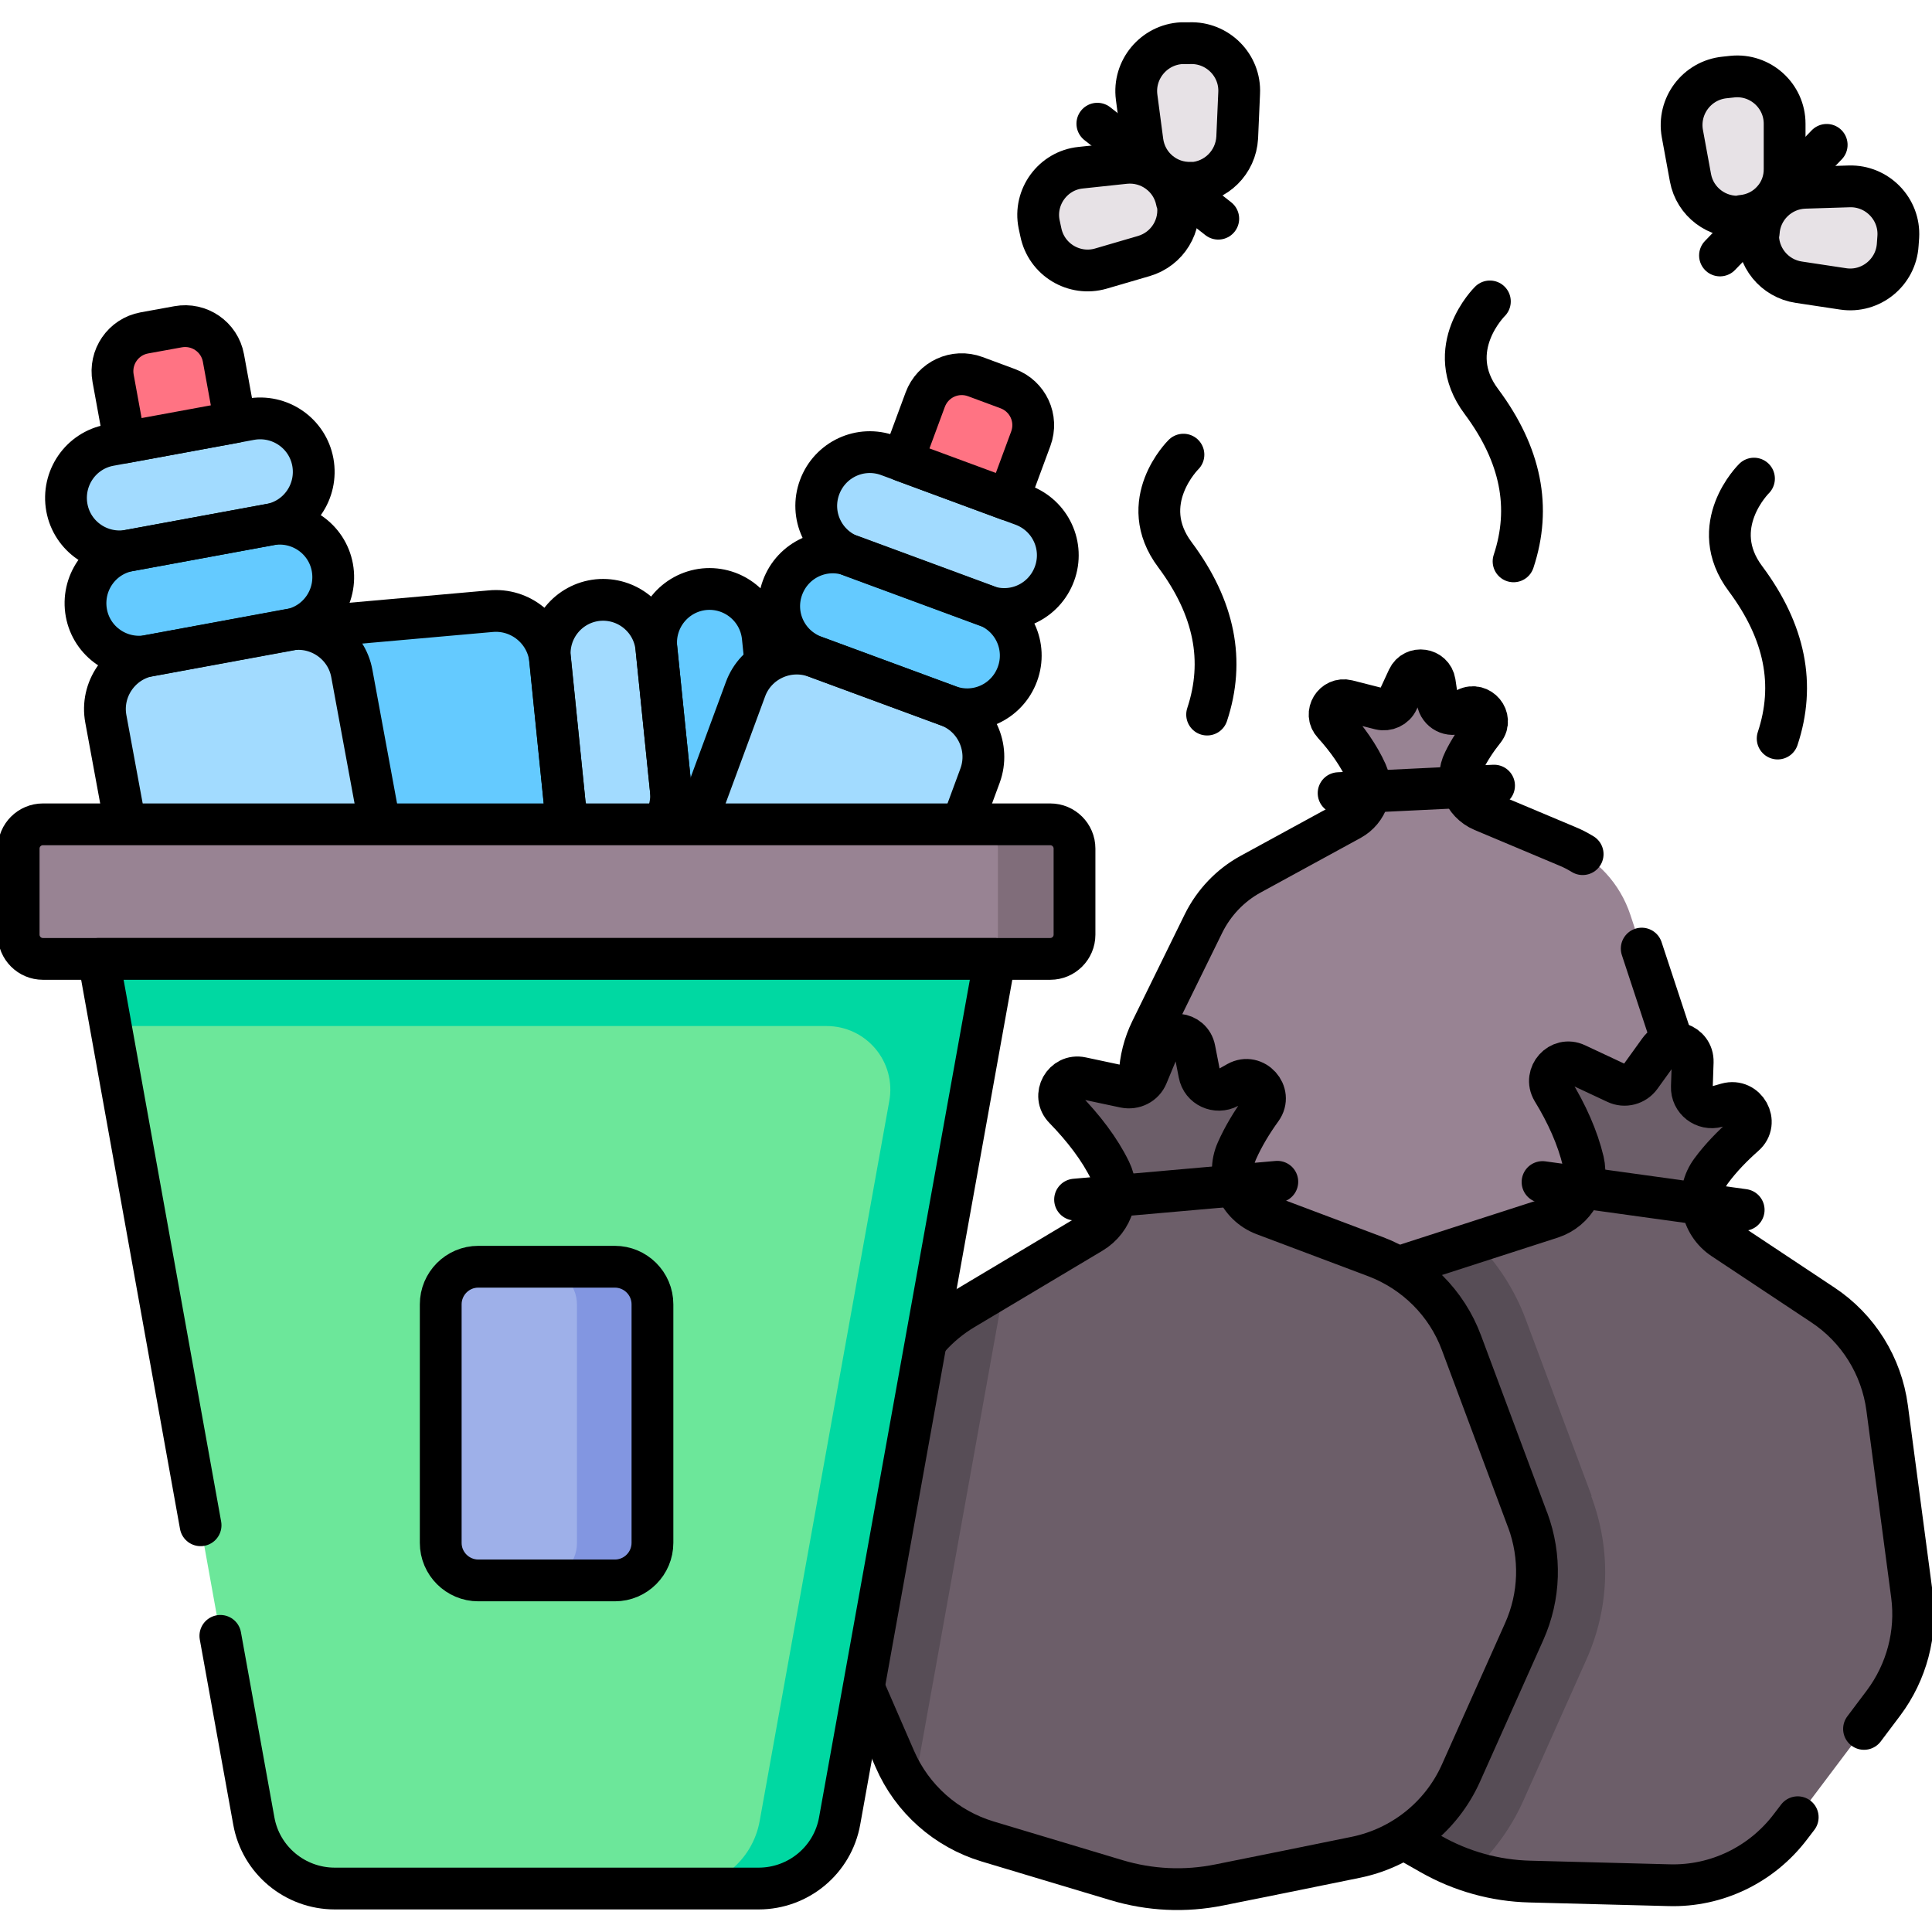 <?xml version="1.0" encoding="UTF-8"?><svg id="Calque_1" xmlns="http://www.w3.org/2000/svg" viewBox="0 0 693.5 693.5"><path d="M105,315.8l-9-89.3,80-7.1c10.8-1.1,20.4,6.8,21.5,17.5l5.1,50.4c1.1,10.8-6.8,20.4-17.5,21.5l-80,7.1Z" fill="#64caff"/><path d="M240.8,283.7l-5.2-51.1c-1.1-10.6-10.5-18.2-21-17.2h0c-10.6,1.1-18.2,10.5-17.2,21l5.2,51.1c1.1,10.6,10.5,18.2,21,17.2h0c10.6-1.1,18.2-10.5,17.2-21Z" fill="#a2dbff"/><path d="M279,279.8l-5.2-51.1c-1.1-10.6-10.5-18.2-21-17.2h0c-10.6,1.1-18.2,10.5-17.2,21l5.2,51.1c1.1,10.6,10.5,18.2,21,17.2h0c10.6-1.1,18.2-10.5,17.2-21Z" fill="#64caff"/><path d="M105,315.8l-9-89.3,80-7.1c10.8-1.1,20.4,6.8,21.5,17.5l5.1,50.4c1.1,10.8-6.8,20.4-17.5,21.5l-80,7.1Z" fill="none" stroke="#000" stroke-linecap="round" stroke-linejoin="round" stroke-width="15"/><path d="M240.8,283.7l-5.2-51.1c-1.1-10.6-10.5-18.2-21-17.2h0c-10.6,1.1-18.2,10.5-17.2,21l5.2,51.1c1.1,10.6,10.5,18.2,21,17.2h0c10.6-1.1,18.2-10.5,17.2-21Z" fill="none" stroke="#000" stroke-linecap="round" stroke-linejoin="round" stroke-width="15"/><path d="M279,279.8l-5.2-51.1c-1.1-10.6-10.5-18.2-21-17.2h0c-10.6,1.1-18.2,10.5-17.2,21l5.2,51.1c1.1,10.6,10.5,18.2,21,17.2h0c10.6-1.1,18.2-10.5,17.2-21Z" fill="none" stroke="#000" stroke-linecap="round" stroke-linejoin="round" stroke-width="15"/><path d="M138.2,306.3l-88.3,16.3-11.9-64.5c-2-10.6,5.1-20.9,15.7-22.8l49.8-9.2c10.6-2,20.9,5.1,22.8,15.7l11.9,64.5Z" fill="#a2dbff"/><path d="M96.9,188.3l-50.5,9.3c-10.4,1.9-17.3,11.9-15.4,22.4h0c1.9,10.4,11.9,17.3,22.4,15.4l50.5-9.3c10.4-1.9,17.3-11.9,15.4-22.4h0c-1.9-10.4-11.9-17.3-22.4-15.4Z" fill="#64caff"/><path d="M89.9,150.5l-50.5,9.3c-10.4,1.9-17.3,11.9-15.4,22.4h0c1.9,10.4,11.9,17.3,22.4,15.4l50.5-9.3c10.4-1.9,17.3-11.9,15.4-22.4h0c-1.9-10.4-11.9-17.3-22.4-15.4Z" fill="#a2dbff"/><path d="M138.2,306.3l-88.3,16.3-11.9-64.5c-2-10.6,5.1-20.9,15.7-22.8l49.8-9.2c10.6-2,20.9,5.1,22.8,15.7l11.9,64.5Z" fill="none" stroke="#000" stroke-linecap="round" stroke-linejoin="round" stroke-width="15"/><path d="M96.9,188.3l-50.5,9.3c-10.4,1.9-17.3,11.9-15.4,22.4h0c1.9,10.4,11.9,17.3,22.4,15.4l50.5-9.3c10.4-1.9,17.3-11.9,15.4-22.4h0c-1.9-10.4-11.9-17.3-22.4-15.4Z" fill="none" stroke="#000" stroke-linecap="round" stroke-linejoin="round" stroke-width="15"/><path d="M89.9,150.5l-50.5,9.3c-10.4,1.9-17.3,11.9-15.4,22.4h0c1.9,10.4,11.9,17.3,22.4,15.4l50.5-9.3c10.4-1.9,17.3-11.9,15.4-22.4h0c-1.9-10.4-11.9-17.3-22.4-15.4Z" fill="none" stroke="#000" stroke-linecap="round" stroke-linejoin="round" stroke-width="15"/><path d="M84.5,151.5l-39.7,7.3-4.2-23c-1.4-7.6,3.6-14.9,11.2-16.3l12.1-2.2c7.6-1.4,14.9,3.6,16.3,11.2l4.2,23Z" fill="#ff7383"/><path d="M84.5,151.5l-39.7,7.3-4.2-23c-1.4-7.6,3.6-14.9,11.2-16.3l12.1-2.2c7.6-1.4,14.9,3.6,16.3,11.2l4.2,23Z" fill="none" stroke="#000" stroke-linecap="round" stroke-linejoin="round" stroke-width="15"/><path d="M329.1,339.9l-84.2-31,22.7-61.5c3.7-10.1,15-15.3,25.1-11.6l47.5,17.5c10.1,3.7,15.3,15,11.6,25.1l-22.7,61.5Z" fill="#a2dbff"/><path d="M353.8,217.3l-48.2-17.8c-10-3.7-21,1.4-24.7,11.4h0c-3.7,10,1.4,21,11.4,24.7l48.2,17.8c10,3.7,21-1.4,24.7-11.4h0c3.7-10-1.4-21-11.4-24.7Z" fill="#64caff"/><path d="M367.1,181.3l-48.2-17.8c-10-3.7-21,1.4-24.7,11.4h0c-3.7,10,1.4,21,11.4,24.7l48.2,17.8c10,3.7,21-1.4,24.7-11.4h0c3.7-10-1.4-21-11.4-24.7Z" fill="#a2dbff"/><path d="M329.1,339.9l-84.2-31,22.7-61.5c3.7-10.1,15-15.3,25.1-11.6l47.5,17.5c10.1,3.7,15.3,15,11.6,25.1l-22.7,61.5Z" fill="none" stroke="#000" stroke-linecap="round" stroke-linejoin="round" stroke-width="15"/><path d="M353.8,217.3l-48.2-17.8c-10-3.7-21,1.4-24.7,11.4h0c-3.7,10,1.4,21,11.4,24.7l48.2,17.8c10,3.7,21-1.4,24.7-11.4h0c3.7-10-1.4-21-11.4-24.7Z" fill="none" stroke="#000" stroke-linecap="round" stroke-linejoin="round" stroke-width="15"/><path d="M367.1,181.3l-48.2-17.8c-10-3.7-21,1.4-24.7,11.4h0c-3.7,10,1.4,21,11.4,24.7l48.2,17.8c10,3.7,21-1.4,24.7-11.4h0c3.7-10-1.4-21-11.4-24.7Z" fill="none" stroke="#000" stroke-linecap="round" stroke-linejoin="round" stroke-width="15"/><path d="M361.9,179.4l-37.9-14,8.1-21.9c2.7-7.3,10.7-11,18-8.3l11.6,4.3c7.3,2.7,11,10.7,8.3,18l-8.1,21.9Z" fill="#ff7383"/><path d="M361.9,179.4l-37.9-14,8.1-21.9c2.7-7.3,10.7-11,18-8.3l11.6,4.3c7.3,2.7,11,10.7,8.3,18l-8.1,21.9Z" fill="none" stroke="#000" stroke-linecap="round" stroke-linejoin="round" stroke-width="15"/><path d="M601.5,377.6l-16.3-49.3c-3.7-11.1-11.9-20.1-22.7-24.6l-30.2-12.7c-6.9-2.9-10.1-11.1-6.7-17.8,1.9-3.9,4.4-7.7,7.2-11.2,3.3-4.2-1.5-10-6.3-7.6l-2.5,1.3c-3.3,1.7-7.3-.4-7.9-4.1l-1-6.7c-.8-4.9-7.5-5.9-9.6-1.4l-3.7,8c-1.1,2.4-3.8,3.6-6.3,3l-11.8-3c-4.8-1.2-8.4,4.6-5,8.3,5,5.5,9.2,11.5,11.9,17.5,2.8,6.3,.3,13.6-5.7,16.9l-35.9,19.6c-7.3,4-13.2,10.2-16.9,17.7l-18.8,38.3c-5,10.2-5.5,22-1.4,32.5l13.4,34.5c4.3,11.1,13.3,19.8,24.6,23.6l35,12c9.1,3.1,18.7,3.9,28.2,2.4,10.8-1.7,25.7-4.2,37.8-6.1,12.9-2.1,24-10.3,29.8-22l18.9-38.3c4.7-9.5,5.5-20.5,2.1-30.6Z" fill="#988393"/><path d="M568.1,306.6c-1.8-1.1-3.7-2.1-5.7-2.9l-30.2-12.7c-6.9-2.9-10.1-11.1-6.7-17.8,1.9-3.9,4.4-7.7,7.2-11.2,3.3-4.2-1.5-10-6.3-7.6l-2.5,1.3c-3.3,1.7-7.3-.4-7.9-4.1l-1-6.7c-.8-4.9-7.5-5.9-9.6-1.4l-3.7,8c-1.1,2.4-3.8,3.6-6.3,3l-11.8-3c-4.8-1.2-8.4,4.6-5,8.3,5,5.5,9.2,11.5,11.9,17.5,2.8,6.3,.3,13.6-5.7,16.9l-35.9,19.6c-7.3,4-13.2,10.2-16.9,17.7l-18.8,38.3c-5,10.2-5.5,22-1.4,32.5l13.4,34.5c4.3,11.1,13.3,19.8,24.6,23.6l35,12c9.1,3.1,18.7,3.9,28.2,2.4,10.8-1.7,25.7-4.2,37.8-6.1,12.9-2.1,24-10.3,29.8-22l18.9-38.3c4.7-9.5,5.5-20.5,2.1-30.6l-12.3-37.3" fill="none" stroke="#000" stroke-linecap="round" stroke-linejoin="round" stroke-width="15"/><line x1="480.5" y1="284.7" x2="536.3" y2="282" fill="none" stroke="#000" stroke-linecap="round" stroke-linejoin="round" stroke-width="15"/><path d="M686.3,572.6l-8.9-67.2c-2-15.1-10.4-28.6-23.1-37l-35.7-23.7c-8.2-5.4-10.2-16.6-4.3-24.5,3.4-4.6,7.5-8.8,11.9-12.7,5.3-4.6,.5-13.2-6.3-11.3l-3.5,1c-4.7,1.3-9.3-2.3-9.1-7.1l.3-8.9c.2-6.5-8.2-9.4-12-4.1l-6.7,9.3c-2,2.8-5.7,3.8-8.8,2.3l-14.3-6.7c-5.9-2.8-11.8,3.8-8.5,9.4,5.1,8.3,9,17,11,25.4,2,8.7-2.9,17.5-11.4,20.3l-50.8,16.4c-10.4,3.4-19.5,9.8-26,18.6l-33.4,44.5c-8.9,11.8-12.4,26.8-9.7,41.3l8.8,47.4c2.8,15.3,12.3,28.6,25.8,36.3l42,23.9c10.9,6.2,23.1,9.6,35.6,9.9,14.3,.4,34,.9,49.9,1.3,17.1,.5,33.3-7.4,43.6-21l33.5-44.5c8.3-11.1,12-25,10.2-38.7Z" fill="#6c5e69"/><path d="M571.3,536.9l-23.7-63.5c-3.9-10.4-10-19.8-17.6-27.5l-24,7.8c-10.4,3.4-19.5,9.8-26,18.6l-33.4,44.5c-8.9,11.8-12.4,26.8-9.7,41.3l8.8,47.4c2.8,15.3,12.3,28.6,25.8,36.3l42,23.9c4.7,2.7,9.6,4.8,14.7,6.4,7.7-7.1,14.1-15.7,18.5-25.5l22.7-50.8c8.4-18.7,9-39.5,1.8-58.7Z" fill="#574d56"/><path d="M669.1,620.6l7-9.3c8.3-11.1,12-25,10.2-38.7l-8.9-67.2c-2-15.1-10.4-28.6-23.1-37l-35.7-23.7c-8.2-5.4-10.2-16.6-4.3-24.5,3.4-4.6,7.5-8.8,11.9-12.7,5.3-4.6,.5-13.2-6.3-11.3l-3.5,1c-4.7,1.3-9.3-2.3-9.1-7.1l.3-8.9c.2-6.5-8.2-9.4-12-4.1l-6.7,9.3c-2,2.8-5.7,3.8-8.8,2.3l-14.3-6.7c-5.9-2.8-11.8,3.8-8.5,9.4,5.1,8.3,9,17,11,25.4,2,8.7-2.9,17.5-11.4,20.3l-50.8,16.4c-10.4,3.4-19.5,9.8-26,18.6l-33.4,44.5c-8.9,11.8-12.4,26.8-9.7,41.3l8.8,47.4c2.8,15.3,12.3,28.6,25.8,36.3l42,23.9c10.9,6.2,23.1,9.6,35.6,9.9,14.3,.4,34,.9,49.9,1.3,17.1,.5,33.3-7.4,43.6-21l2.6-3.4" fill="none" stroke="#000" stroke-linecap="round" stroke-linejoin="round" stroke-width="15"/><line x1="553.7" y1="424.3" x2="625.9" y2="434.3" fill="none" stroke="#000" stroke-linecap="round" stroke-linejoin="round" stroke-width="15"/><path d="M548.3,545.5l-23.7-63.5c-5.3-14.3-16.6-25.5-30.8-30.9l-40.1-15.1c-9.2-3.5-13.7-13.9-9.7-22.9,2.3-5.2,5.4-10.3,8.8-15,4.1-5.7-2.5-13-8.6-9.6l-3.2,1.8c-4.3,2.3-9.6-.1-10.5-4.9l-1.7-8.7c-1.2-6.4-10-7.3-12.6-1.3l-4.4,10.6c-1.3,3.2-4.7,4.9-8.1,4.2l-15.5-3.3c-6.4-1.4-10.7,6.4-6.1,11,6.8,7,12.6,14.5,16.4,22.3,3.9,8,1.1,17.7-6.6,22.3l-45.9,27.4c-9.4,5.6-16.8,13.9-21.2,23.9l-22.6,50.9c-6,13.5-6.1,28.9-.2,42.5l19.2,44.2c6.2,14.3,18.4,25.1,33.3,29.6l46.3,13.9c12,3.6,24.6,4.2,36.9,1.7,14-2.8,33.3-6.7,48.9-9.9,16.7-3.4,30.8-14.6,37.8-30.2l22.7-50.8c5.7-12.7,6.1-27,1.3-40Z" fill="#6c5e69"/><path d="M327.9,642.8l32.7-181.7-14.7,8.8c-9.4,5.6-16.8,13.9-21.2,23.9l-22.6,50.9c-6,13.5-6.1,28.9-.2,42.5l19.2,44.2c1.8,4.1,4.1,8,6.8,11.5Z" fill="#574d56"/><path d="M548.3,545.5l-23.7-63.5c-5.3-14.3-16.6-25.5-30.8-30.9l-40.1-15.1c-9.2-3.5-13.7-13.9-9.7-22.9,2.3-5.2,5.4-10.3,8.8-15,4.1-5.7-2.5-13-8.6-9.6l-3.2,1.8c-4.3,2.3-9.6-.1-10.5-4.9l-1.7-8.7c-1.2-6.4-10-7.3-12.6-1.3l-4.4,10.6c-1.3,3.2-4.7,4.9-8.1,4.2l-15.5-3.3c-6.4-1.4-10.7,6.4-6.1,11,6.8,7,12.6,14.5,16.4,22.3,3.9,8,1.1,17.7-6.6,22.3l-45.9,27.4c-9.4,5.6-16.8,13.9-21.2,23.9l-22.6,50.9c-6,13.5-6.1,28.9-.2,42.5l19.2,44.2c6.2,14.3,18.4,25.1,33.3,29.6l46.3,13.9c12,3.6,24.6,4.2,36.9,1.7,14-2.8,33.3-6.7,48.9-9.9,16.7-3.4,30.8-14.6,37.8-30.2l22.7-50.8c5.7-12.7,6.1-27,1.3-40Z" fill="none" stroke="#000" stroke-linecap="round" stroke-linejoin="round" stroke-width="15"/><line x1="385.9" y1="430.6" x2="458.5" y2="424.2" fill="none" stroke="#000" stroke-linecap="round" stroke-linejoin="round" stroke-width="15"/><path d="M377,344.2H15.4c-4.8,0-8.7-3.9-8.7-8.7v-30.9c0-4.8,3.9-8.7,8.7-8.7H377c4.8,0,8.7,3.9,8.7,8.7v30.9c0,4.8-3.9,8.7-8.7,8.7Z" fill="#988393"/><path d="M377,296h-27.5c4.8,0,8.7,3.9,8.7,8.7v30.9c0,4.8-3.9,8.7-8.7,8.7h27.5c4.8,0,8.7-3.9,8.7-8.7v-30.9c0-4.8-3.9-8.7-8.7-8.7Z" fill="#806d7a"/><path d="M377,344.2H15.4c-4.8,0-8.7-3.9-8.7-8.7v-30.9c0-4.8,3.9-8.7,8.7-8.7H377c4.8,0,8.7,3.9,8.7,8.7v30.9c0,4.8-3.9,8.7-8.7,8.7Z" fill="none" stroke="#000" stroke-linecap="round" stroke-linejoin="round" stroke-width="15"/><path d="M357.1,344.2H35.4l55.7,309.4c2.5,14.1,14.8,24.3,29.1,24.3h152.1c14.3,0,26.6-10.2,29.1-24.3l55.7-309.4Z" fill="#6ce79a"/><path d="M35.4,344.2l4.3,24.1H296.7c14.3,0,25.1,12.9,22.5,27l-46.5,258.3c-2.5,14.1-14.8,24.3-29.1,24.3h28.6c14.3,0,26.6-10.2,29.1-24.3l55.7-309.4H35.4Z" fill="#00d8a2"/><path d="M220.7,567.3h-49c-7.4,0-13.5-6-13.5-13.5v-85.6c0-7.4,6-13.5,13.5-13.5h49c7.4,0,13.5,6,13.5,13.5v85.6c0,7.4-6,13.5-13.5,13.5Z" fill="#9eb0e9"/><path d="M220.7,454.8h-27.1c7.4,0,13.5,6,13.5,13.5v85.6c0,7.4-6,13.5-13.5,13.5h27.1c7.4,0,13.5-6,13.5-13.5v-85.6c0-7.4-6-13.5-13.5-13.5Z" fill="#8296e1"/><path d="M220.7,567.3h-49c-7.4,0-13.5-6-13.5-13.5v-85.6c0-7.4,6-13.5,13.5-13.5h49c7.4,0,13.5,6,13.5,13.5v85.6c0,7.4-6,13.5-13.5,13.5Z" fill="none" stroke="#000" stroke-linecap="round" stroke-linejoin="round" stroke-width="15"/><g><path d="M625.2,77.7h0c-8.8,.8-16.8-5.2-18.4-13.9l-2.9-15.8c-1.8-9.9,5.2-19.2,15.2-20.2l2.8-.3c10-1,18.7,6.9,18.7,16.9v16c.2,8.9-6.5,16.3-15.4,17.1Z" fill="#e7e2e6"/><path d="M631.1,83.4h0c-.5,8.8,5.8,16.6,14.6,17.9l15.9,2.4c9.9,1.5,19-5.9,19.6-15.9l.2-2.8c.6-10-7.6-18.4-17.6-18.1l-16,.5c-8.8,.3-16,7.3-16.5,16.1Z" fill="#e7e2e6"/><path d="M625.2,77.7h0c-8.8,.8-16.8-5.2-18.4-13.9l-2.9-15.8c-1.8-9.9,5.2-19.2,15.2-20.2l2.8-.3c10-1,18.7,6.9,18.7,16.9v16c.2,8.9-6.5,16.3-15.4,17.1Z" fill="none" stroke="#000" stroke-linecap="round" stroke-linejoin="round" stroke-width="15"/><path d="M631.1,83.4h0c-.5,8.8,5.8,16.6,14.6,17.9l15.9,2.4c9.9,1.5,19-5.9,19.6-15.9l.2-2.8c.6-10-7.6-18.4-17.6-18.1l-16,.5c-8.8,.3-16,7.3-16.5,16.1Z" fill="none" stroke="#000" stroke-linecap="round" stroke-linejoin="round" stroke-width="15"/><line x1="655.7" y1="52" x2="617.4" y2="91.7" fill="none" stroke="#000" stroke-linecap="round" stroke-linejoin="round" stroke-width="15"/></g><g><path d="M422.6,72.2h0c1.7,8.7-3.5,17.2-12,19.7l-15.4,4.5c-9.6,2.8-19.6-3.2-21.6-13.1l-.6-2.8c-2-9.8,5-19.3,14.9-20.3l15.9-1.7c8.8-.9,16.9,5,18.6,13.7Z" fill="#e7e2e6"/><path d="M427.7,65.7h0c8.8-.4,15.9-7.4,16.4-16.3l.7-16c.5-10-7.8-18.3-17.8-17.9h-2.8c-10,.5-17.5,9.5-16.2,19.4l2.1,15.9c1.2,8.8,8.8,15.2,17.7,14.8Z" fill="#e7e2e6"/><path d="M422.6,72.2h0c1.7,8.7-3.5,17.2-12,19.7l-15.4,4.5c-9.6,2.8-19.6-3.2-21.6-13.1l-.6-2.8c-2-9.8,5-19.3,14.9-20.3l15.9-1.7c8.8-.9,16.9,5,18.6,13.7Z" fill="none" stroke="#000" stroke-linecap="round" stroke-linejoin="round" stroke-width="15"/><path d="M427.7,65.7h0c8.8-.4,15.9-7.4,16.4-16.3l.7-16c.5-10-7.8-18.3-17.8-17.9h-2.8c-10,.5-17.5,9.5-16.2,19.4l2.1,15.9c1.2,8.8,8.8,15.2,17.7,14.8Z" fill="none" stroke="#000" stroke-linecap="round" stroke-linejoin="round" stroke-width="15"/><line x1="393.9" y1="44.4" x2="437.3" y2="78.5" fill="none" stroke="#000" stroke-linecap="round" stroke-linejoin="round" stroke-width="15"/></g><path d="M629.6,171.8s-17.3,17-3,36c14.2,19.1,17.9,38,11.5,57.3" fill="none" stroke="#000" stroke-linecap="round" stroke-linejoin="round" stroke-width="15"/><path d="M534.8,108.2s-17.3,17-3,36c14.2,19.1,17.9,38,11.5,57.3" fill="none" stroke="#000" stroke-linecap="round" stroke-linejoin="round" stroke-width="15"/><path d="M424.8,163.2s-17.3,17-3,36c14.2,19.1,17.9,38,11.5,57.3" fill="none" stroke="#000" stroke-linecap="round" stroke-linejoin="round" stroke-width="15"/><path d="M79.1,587.2l12,66.4c2.5,14.1,14.8,24.3,29.1,24.3h152.1c14.3,0,26.6-10.2,29.1-24.3l55.7-309.4H35.4l36.6,203.3" fill="none" stroke="#000" stroke-linecap="round" stroke-linejoin="round" stroke-width="15"/></svg>